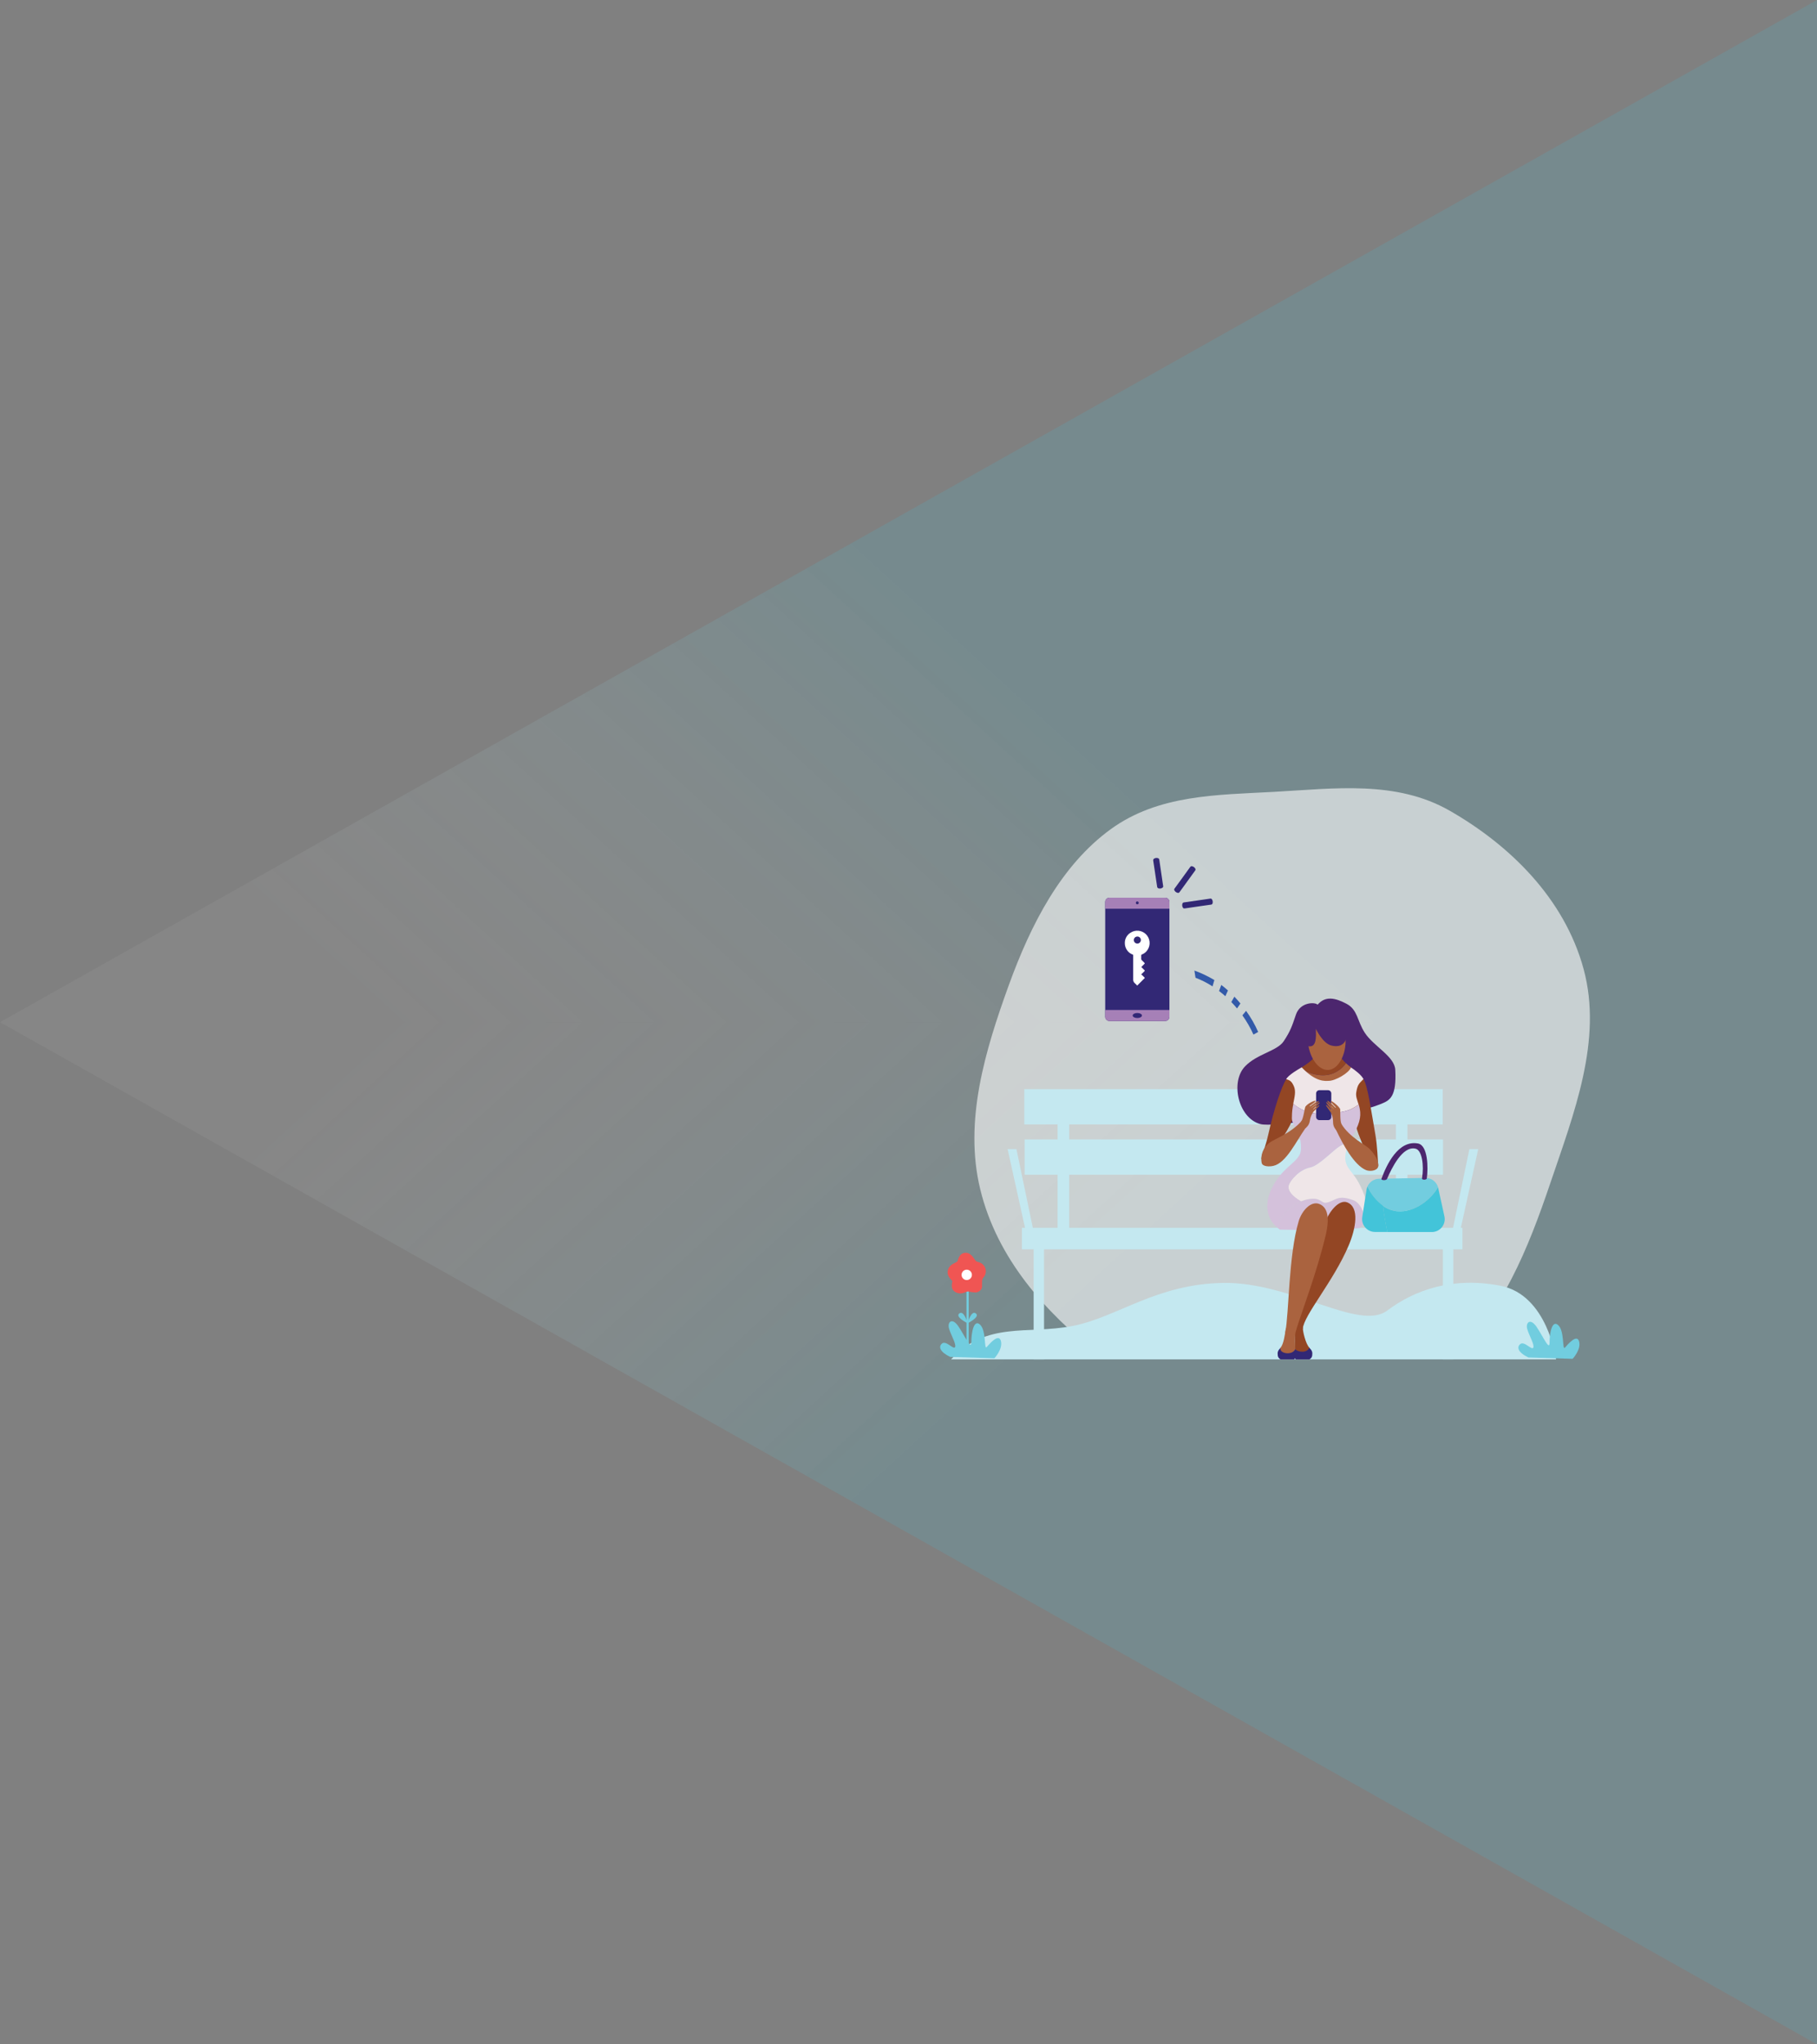 <svg width="800" height="900" viewBox="0 0 800 900" fill="none" xmlns="http://www.w3.org/2000/svg">
<rect x="0" y="0" width="800" height="900" fill="#808080" stroke="none"/>
<path opacity="0.4" fill-rule="evenodd" clip-rule="evenodd" d="M0.011 450L800.01 0V450H0.011Z" fill="url(#paint0_linear)" fill-opacity="0.4"/>
<path opacity="0.4" fill-rule="evenodd" clip-rule="evenodd" d="M0.012 450L800.011 900V450H0.012Z" fill="url(#paint1_linear)" fill-opacity="0.4"/>
<mask id="mask0" mask-type="alpha" maskUnits="userSpaceOnUse" x="414" y="314" width="289" height="284">
<rect x="414.011" y="314" width="288" height="284" fill="#C4C4C4"/>
</mask>
<g mask="url(#mask0)">
<path opacity="0.6" fill-rule="evenodd" clip-rule="evenodd" d="M560.997 348.599C587.514 347.148 614.695 343.385 638.338 356.932C664.404 371.869 688.76 395.261 697.26 426.68C705.702 457.881 692.963 490.204 682.642 520.685C672.822 549.685 661.327 578.5 639.434 597.453C617.128 616.764 589.172 626.25 560.997 625.995C532.982 625.741 506.365 614.163 483.476 596.04C460.333 577.715 439.008 554.184 431.576 523.519C424.315 493.559 433.725 462.519 444.143 433.754C453.898 406.82 467.218 380.944 488.951 365.106C510.021 349.751 535.901 349.972 560.997 348.599Z" fill="white"/>
</g>
<path d="M418.76 598.438H685.112C685.112 598.438 681.373 570.048 660.624 566.033C639.876 562.018 623.15 567.656 610.788 576.951C598.427 586.247 568.65 564.443 538.865 564.784C509.08 565.125 491.852 580.017 472.036 583.781C452.22 587.545 434.31 581.591 418.76 598.438Z" fill="#C4E8F0"/>
<path d="M619.686 491.758H614.592V541.829H619.686V491.758Z" fill="#C4E8F0"/>
<path d="M635.341 501.621H451.108V517.154H635.341V501.621Z" fill="#C4E8F0"/>
<path d="M635.211 479.477H450.979V495.01H635.211V479.477Z" fill="#C4E8F0"/>
<path d="M643.891 540.539H449.94V549.997H643.891V540.539Z" fill="#C4E8F0"/>
<path d="M639.875 549.421H635.293V598.43H639.875V549.421Z" fill="#C4E8F0"/>
<path d="M470.746 492.618H465.652V542.689H470.746V492.618Z" fill="#C4E8F0"/>
<path d="M580.127 442.295C578.967 441.078 572.462 441.094 570.572 446.691C568.853 451.785 568.139 453.935 565.227 458.347C562.315 462.76 553.571 463.855 548.193 469.435C541.55 476.338 545.208 492.22 554.877 494.848C560.603 496.406 595.336 491.263 608.201 485.926C611.875 484.401 614.957 482.924 614.317 470.952C614 465.031 604.883 460.699 600.941 454.729C597.502 449.514 597.859 444.501 592.781 441.865C587.955 439.334 583.567 438.28 580.127 442.295Z" fill="#4C266E"/>
<path d="M592.611 468.057C591.167 470.102 589.153 471.677 586.819 472.583C582.074 474.473 575.966 472.68 572.633 470.149C572.957 472.364 579.624 476.476 584.426 476.468C589.228 476.46 593.844 474.943 594.971 470.02C594.136 469.425 593.347 468.769 592.611 468.057Z" fill="#AA633F"/>
<path d="M586.819 472.591C589.153 471.684 591.167 470.11 592.611 468.064C591.592 467.18 590.733 466.126 590.072 464.95C588.774 459.767 579.576 463.92 578.408 465.712C577.41 467.261 573.403 469.703 572.633 470.19C575.966 472.68 582.074 474.472 586.819 472.591Z" fill="#934624"/>
<path d="M600.325 475.024C602.336 478.642 603.569 488.31 605.548 499.431C606.424 504.428 606.635 510.965 606.814 513.391C604.315 514.161 599.514 503.852 597.137 496.357C596.066 492.901 592.27 487.434 594.85 480.394C595.766 477.944 598.41 475.024 600.325 475.024Z" fill="#934624"/>
<path d="M566.298 475.073C564.156 478.658 561.009 487.864 558.486 499.107C557.375 504.055 555.931 507.786 555.331 510.138C557.667 511.33 564.391 502.254 567.985 495.286C569.607 492.042 572.632 486.072 571.278 478.699C570.799 476.103 568.179 475.413 566.298 475.073Z" fill="#934624"/>
<path d="M598.646 540.596C599.625 539.717 600.416 538.649 600.974 537.457C600.6 533.515 598.921 529.532 595.742 528.356C588.442 525.687 587.809 528.964 583.761 529.508C581.847 529.759 581.433 527.075 576.502 527.886C569.128 529.005 563.313 535.324 562.242 540.328C562.68 540.693 563.102 541.018 563.499 541.326C572.04 541.359 589.472 541.999 598.646 540.596Z" fill="#D4C1DB"/>
<path d="M584.013 490.265C591.637 489.649 593.836 489.325 598.175 486.258C597.567 484.206 596.845 482.754 597.137 480.897C597.745 477.109 598.637 476.882 600.325 475.04C599.4 473.224 596.472 470.985 594.817 469.93C593.957 472.364 587.963 475.835 584.97 475.835C583.696 475.835 579.47 476.647 573.119 469.874C571.797 470.636 567.263 473.207 566.298 475.073C567.709 475.616 568.552 475.681 569.664 478.18C570.653 480.378 569.996 482.9 569.396 485.877C572.438 488.619 577.021 490.825 584.013 490.265Z" fill="#EFE6E8"/>
<path d="M592.294 509.505C592.386 507.164 592.961 504.866 593.981 502.757C592.479 503.196 591.047 503.849 589.731 504.695C587.176 506.212 580.606 513.196 576.98 513.918C572.04 514.891 568.058 519.596 567.417 521.794C566.776 523.992 568.877 526.661 572.795 528.883C573.985 528.395 575.23 528.049 576.502 527.853C581.433 527.099 581.847 529.759 583.761 529.476C587.817 528.932 588.474 525.655 595.742 528.324C598.921 529.5 600.608 533.483 600.973 537.425C603.569 532.233 600.617 525.12 598.159 520.553C595.604 515.849 592.197 514.064 592.294 509.505Z" fill="#EFE6E8"/>
<path d="M567.417 521.794C568.074 519.612 572.04 514.891 576.98 513.918C580.606 513.196 587.176 506.212 589.731 504.695C591.048 503.848 592.479 503.195 593.982 502.757C594.226 502.272 594.497 501.801 594.793 501.345C598.597 495.181 599.327 491.782 598.71 488.286C598.584 487.601 598.418 486.924 598.216 486.258C593.876 489.324 591.678 489.649 584.053 490.265C577.094 490.825 572.478 488.643 569.453 485.877C569.028 487.789 568.813 489.742 568.812 491.701C568.744 492.544 568.863 493.392 569.16 494.184C569.457 494.977 569.926 495.693 570.532 496.284C572.381 498.433 573.549 505.936 572.259 508.232C570.824 510.771 570.199 510.9 566.046 514.818C561.601 519.012 556.564 526.985 558.308 533.937C558.872 536.45 560.28 538.695 562.299 540.296C563.183 536.167 567.303 531.146 572.843 528.883C568.909 526.645 566.744 524.049 567.417 521.794Z" fill="#D4C1DB"/>
<path d="M592.432 457.39C592.757 464.131 589.35 470.823 584.767 471.033C580.184 471.244 576.161 464.917 575.845 458.185C575.528 451.453 579.032 446.829 583.615 446.643C588.198 446.456 592.075 450.69 592.432 457.39Z" fill="#AA633F"/>
<path d="M579.365 452.929C579.365 452.929 582.285 459.361 586.308 460.318C588.904 460.943 591.792 460.578 592.935 456.757C594.655 458.858 593.162 464.617 593.162 464.617C593.162 464.617 598.078 446.205 588.985 443.633C579.892 441.062 572.689 449.928 572.673 454.746C572.657 459.564 576.12 464.942 576.12 464.942C576.12 464.942 573.947 460.27 576.242 460.61C579.681 461.089 579.454 456.547 579.365 452.929Z" fill="#4C266E"/>
<path d="M459.682 548.277H455.099V598.438H459.682V548.277Z" fill="#C4E8F0"/>
<path d="M643.136 540.783H639.697L646.957 505.872H650.842L643.136 540.783Z" fill="#C4E8F0"/>
<path d="M451.352 540.783H454.791L447.523 505.872H443.638L451.352 540.783Z" fill="#C4E8F0"/>
<path d="M573.022 493.526C568.447 498.839 561.05 501.507 559.151 502.927C557.714 503.92 556.602 505.317 555.957 506.941C555.312 508.564 555.162 510.343 555.526 512.052C555.98 513.61 558.916 513.674 560.685 513.245C566.289 511.995 570.848 502.197 574.644 496.843C575.691 495.375 573.841 494.207 573.022 493.526Z" fill="#AA633F"/>
<path d="M614.82 533.166C623.117 534.123 630.426 527.537 633.135 522.621C632.779 521.428 632.041 520.384 631.034 519.651C630.028 518.918 628.808 518.537 627.562 518.565L607.195 518.93C606.113 518.946 605.058 519.27 604.154 519.865C603.25 520.46 602.535 521.301 602.093 522.289C604.226 527.042 608.72 532.468 614.82 533.166Z" fill="#72CDDF"/>
<path d="M635.95 535.445L633.24 523.059C633.24 522.921 633.176 522.784 633.135 522.654C630.426 527.521 623.117 534.123 614.82 533.199C612.691 532.931 610.663 532.134 608.923 530.879C609.207 534.813 610.131 538.625 610.788 542.389H630.369C631.226 542.396 632.073 542.208 632.848 541.841C633.622 541.474 634.303 540.936 634.84 540.268C635.377 539.6 635.756 538.819 635.948 537.984C636.14 537.149 636.141 536.281 635.95 535.445Z" fill="#43C4D9"/>
<path d="M602.093 522.297C601.883 522.765 601.736 523.258 601.655 523.765L599.789 535.762C599.657 536.58 599.705 537.417 599.93 538.214C600.155 539.012 600.552 539.75 601.093 540.378C601.635 541.006 602.306 541.507 603.062 541.848C603.818 542.188 604.639 542.359 605.467 542.348H610.829C610.172 538.584 609.247 534.772 608.963 530.838C605.965 528.641 603.596 525.696 602.093 522.297Z" fill="#43C4D9"/>
<path d="M608.225 518.979C610.521 512.669 615.663 501.8 624.326 503.406C628.722 504.217 628.868 514.153 628.195 518.817C628.106 519.466 625.965 519.563 626.094 518.768C627.051 513.042 626.094 506.342 623.231 505.677C617.496 504.338 612.686 514.372 610.707 518.963C610.358 519.807 607.998 519.636 608.225 518.979Z" fill="#4C266E"/>
<path d="M576.526 593.32C577.735 595.858 571.521 596.71 570.037 593.822C570.037 592.898 570.142 589.199 569.964 586.214C569.915 585.297 572.592 582.386 573.663 584.592C573.476 585.687 574.863 591.754 576.526 593.32Z" fill="#934624"/>
<path d="M590.567 494.734C594.152 500.753 601.347 504.046 602.969 505.766C606.716 509.546 607.236 512.798 606.651 513.983C605.93 515.443 603.115 515.8 601.436 515.11C596.139 512.912 591.216 503.641 588.393 497.719C587.622 496.113 589.642 495.254 590.567 494.734Z" fill="#AA633F"/>
<path d="M593.827 548.237C596.942 540.831 598.694 531.479 593.13 529.313C589.431 527.893 584.84 533.75 583.396 538.503C578.894 553.687 571.546 577.34 569.842 586.271C570.507 587.122 570.232 584.77 573.598 584.997C574.02 578.987 587.184 564.013 593.827 548.237Z" fill="#934624"/>
<path d="M583.631 544.035C585.619 535.778 584.443 531.422 580.833 530.019C577.223 528.615 573.192 532.906 571.781 537.66C567.279 552.844 567.587 577.754 565.884 586.693C566.549 587.544 567.117 585.881 570.475 586.133C573.208 577.227 579.616 560.728 583.631 544.035Z" fill="#AA633F"/>
<path d="M576.51 598.438H570.532C570.428 598.352 570.338 598.251 570.264 598.138C569.615 597.221 569.899 595.38 569.988 593.814C571.683 595.437 575.415 595.721 576.477 593.312C577.726 594.609 577.954 595.242 577.726 596.905C577.655 597.237 577.508 597.547 577.297 597.813C577.086 598.079 576.816 598.293 576.51 598.438Z" fill="#322875"/>
<path d="M563.824 598.438H569.802C569.901 598.348 569.991 598.247 570.069 598.138C570.71 597.221 570.434 595.38 570.337 593.814C568.642 595.437 564.91 595.721 563.848 593.312C562.599 594.609 562.372 595.242 562.599 596.905C562.671 597.237 562.82 597.549 563.032 597.814C563.245 598.08 563.515 598.294 563.824 598.438Z" fill="#322875"/>
<path d="M563.815 593.312C563.004 595.997 569.242 596.897 570.305 593.823C570.256 593.012 569.721 588.542 570.686 585.395C570.953 584.519 566.857 582.743 566.103 585.063C565.665 587.812 565.219 591.527 563.815 593.312Z" fill="#AA633F"/>
<path d="M584.702 479.939H580.914C580.112 479.939 579.462 480.59 579.462 481.391V491.677C579.462 492.478 580.112 493.128 580.914 493.128H584.702C585.504 493.128 586.154 492.478 586.154 491.677V481.391C586.154 480.59 585.504 479.939 584.702 479.939Z" fill="#322875"/>
<path d="M589.999 488.237C589.683 487.102 586.381 484.538 585.943 484.717C585.375 485.017 588.377 487.41 588.141 487.661C587.906 487.913 584.897 484.027 584.378 484.717C584.199 484.96 587.452 488.253 587.241 488.245C587.241 488.245 584.305 485.001 583.996 485.163C583.396 485.301 586.503 488.651 586.381 488.805C586.26 488.959 584.232 486.177 583.834 486.485C583.648 486.688 584.856 488.107 586.195 490.119C587.241 490.435 589.82 489.519 589.999 488.237Z" fill="#AA633F"/>
<path d="M590.656 494.889C589.885 493.266 590.234 488.975 590.007 488.237C588.936 487.296 586.827 488.886 586.154 490.119C587.776 494.11 585.886 494.564 588.352 497.606C589.265 496.834 590.044 495.916 590.656 494.889Z" fill="#AA633F"/>
<path d="M574.725 487.288C575.463 485.909 578.781 484.352 579.211 484.612C579.698 484.993 576.412 486.785 576.615 487.045C576.818 487.305 580.33 484.101 580.671 484.855C580.801 485.123 577.142 487.734 577.345 487.759C577.345 487.799 580.687 485.179 580.987 485.325C581.547 485.561 578.018 488.245 578.108 488.416C578.197 488.586 580.598 486.258 580.93 486.631C581.076 486.85 579.625 488.002 578.018 489.689C576.948 489.9 574.685 488.554 574.725 487.288Z" fill="#AA633F"/>
<path d="M572.908 493.68C573.938 492.261 574.376 488.002 574.725 487.296C575.942 486.55 577.686 488.278 578.14 489.608C575.853 493.266 577.662 494.191 574.709 496.762C573.942 495.842 573.333 494.801 572.908 493.68Z" fill="#AA633F"/>
<path d="M672.929 597.599L692.396 598.199C692.396 598.199 696.184 594.216 695.268 590.623C694.351 587.03 690.296 591.815 689.03 593.259C687.765 594.703 688.909 586.056 686.11 583.42C683.312 580.784 682.233 587.062 682.257 591.029C682.282 594.995 679.361 588.319 676.579 584.199C673.797 580.078 671.656 582.236 672.402 585.01C673.148 587.784 675.752 592.042 675.079 593.3C674.405 594.557 671.169 590.29 669.401 591.677C667.633 593.064 668.403 595.449 672.929 597.599Z" fill="#71CDDF"/>
<path d="M418.347 597.353L437.814 597.953C437.814 597.953 441.602 593.962 440.685 590.377C439.769 586.792 435.713 591.569 434.448 593.005C433.182 594.441 434.326 585.81 431.528 583.166C428.729 580.521 427.651 586.816 427.675 590.782C427.699 594.749 424.779 588.073 421.997 583.953C419.215 579.832 417.073 581.982 417.82 584.764C418.566 587.546 421.17 591.788 420.496 593.045C419.823 594.303 416.587 590.036 414.818 591.423C413.05 592.81 413.821 595.195 418.347 597.353Z" fill="#71CDDF"/>
<path d="M426.255 568.12H425.777V596.501H426.255V568.12Z" fill="#71CDDF" stroke="#71CDDF" stroke-width="0.5" stroke-miterlimit="10"/>
<path d="M426.02 582.549C426.02 582.549 424.471 576.661 422.394 578.21C420.318 579.759 426.02 582.549 426.02 582.549Z" fill="#71CDDF"/>
<path d="M426.02 582.549C426.02 582.549 427.561 576.661 429.638 578.21C431.714 579.759 426.02 582.549 426.02 582.549Z" fill="#71CDDF"/>
<path d="M426.45 568.549C427.457 568.815 428.491 568.96 429.532 568.979C430.538 568.979 432.355 568.079 432.387 566.343C432.42 564.607 432.209 563.099 433.004 562.393C433.603 561.724 433.967 560.877 434.039 559.982C434.11 559.087 433.886 558.193 433.401 557.437C432.095 555.515 430.538 555.734 429.784 555.231C429.029 554.728 427.902 551.516 425.185 551.516C422.467 551.516 421.891 554.306 421.599 555.141C421.307 555.977 418.014 556.261 417.333 559.197C416.651 562.133 419.32 563.537 419.32 564.064C419.32 564.591 418.128 567.609 420.877 568.931C423.627 570.253 425.095 568.412 426.45 568.549Z" fill="#F05553"/>
<path d="M425.639 563.52C426.898 563.52 427.918 562.5 427.918 561.241C427.918 559.982 426.898 558.962 425.639 558.962C424.38 558.962 423.36 559.982 423.36 561.241C423.36 562.5 424.38 563.52 425.639 563.52Z" fill="white"/>
<path d="M551.876 455.468L553.952 454.292C552.51 451.02 550.727 447.909 548.631 445.012L547.009 446.991C548.913 449.645 550.544 452.485 551.876 455.468Z" fill="#335AA9"/>
<path d="M544.648 443.958L546.141 441.768C545.281 440.73 544.389 439.716 543.472 438.767L542.142 441.135C543.002 442.027 543.845 442.976 544.648 443.958ZM539.506 438.564L540.658 436.041C539.7 435.182 538.711 434.354 537.713 433.608L536.732 436.277C537.673 436.982 538.605 437.753 539.506 438.564Z" fill="#335AA9"/>
<path d="M533.86 434.241L534.671 431.442C531.875 429.78 528.928 428.384 525.871 427.273L526.365 430.436C528.99 431.438 531.502 432.713 533.86 434.241Z" fill="#335AA9"/>
<path d="M514.88 397.156V447.543C514.897 448.038 514.719 448.52 514.383 448.885C514.048 449.249 513.582 449.467 513.087 449.49H488.396C487.92 449.469 487.47 449.268 487.137 448.928C486.804 448.587 486.614 448.133 486.604 447.657V397.156C486.584 396.659 486.761 396.175 487.097 395.809C487.433 395.442 487.9 395.224 488.396 395.201H513.087C513.584 395.224 514.051 395.442 514.386 395.809C514.722 396.175 514.9 396.659 514.88 397.156Z" fill="#322875"/>
<path d="M514.88 397.156V400.059H486.604V397.156C486.584 396.659 486.761 396.175 487.097 395.809C487.433 395.442 487.9 395.224 488.396 395.201H513.087C513.584 395.224 514.051 395.442 514.386 395.809C514.722 396.175 514.9 396.659 514.88 397.156Z" fill="#A680B7"/>
<path d="M514.88 444.631V447.543C514.897 448.038 514.719 448.521 514.383 448.885C514.048 449.249 513.582 449.467 513.087 449.49H488.396C487.901 449.469 487.434 449.252 487.098 448.887C486.761 448.522 486.584 448.039 486.604 447.543V444.631H514.88Z" fill="#A680B7"/>
<path d="M500.742 448.168C501.871 448.168 502.786 447.674 502.786 447.065C502.786 446.455 501.871 445.961 500.742 445.961C499.613 445.961 498.698 446.455 498.698 447.065C498.698 447.674 499.613 448.168 500.742 448.168Z" fill="#322875"/>
<path d="M501.374 397.52C501.363 397.644 501.316 397.763 501.239 397.86C501.162 397.958 501.058 398.031 500.94 398.071C500.822 398.111 500.695 398.115 500.574 398.084C500.454 398.052 500.345 397.986 500.262 397.894C500.178 397.802 500.123 397.687 500.103 397.564C500.084 397.441 500.101 397.315 500.151 397.201C500.202 397.088 500.285 396.991 500.39 396.924C500.495 396.857 500.617 396.822 500.742 396.823C500.918 396.833 501.082 396.912 501.2 397.043C501.319 397.173 501.381 397.344 501.374 397.52Z" fill="#322875"/>
<path d="M520.606 386.416L523.981 381.744C524.281 381.33 524.492 381.233 524.97 381.379C525.238 381.45 525.489 381.574 525.709 381.742C525.929 381.91 526.113 382.121 526.252 382.36C526.342 382.496 526.385 382.657 526.375 382.82C526.365 382.983 526.302 383.137 526.195 383.261C523.908 386.408 521.628 389.558 519.357 392.71C519.271 392.86 519.136 392.975 518.975 393.037C518.814 393.099 518.637 393.104 518.473 393.051C518.177 392.981 517.899 392.849 517.659 392.663C517.418 392.476 517.22 392.241 517.078 391.972C517.001 391.848 516.966 391.702 516.978 391.556C516.99 391.41 517.047 391.272 517.143 391.161C518.303 389.604 519.43 388.006 520.606 386.416Z" fill="#322875"/>
<path d="M521.052 399.873C520.763 399.565 520.577 399.174 520.52 398.755C520.463 398.337 520.539 397.91 520.736 397.537C520.87 397.396 521.047 397.304 521.239 397.277C524.651 396.774 528.063 396.282 531.476 395.801C531.93 395.728 532.392 395.687 532.838 395.598C532.999 395.562 533.166 395.582 533.314 395.654C533.461 395.726 533.58 395.847 533.649 395.995C533.798 396.243 533.894 396.518 533.933 396.804C533.972 397.089 533.953 397.38 533.877 397.658C533.846 397.818 533.763 397.963 533.642 398.07C533.52 398.177 533.365 398.241 533.203 398.25C531.175 398.526 529.148 398.826 527.12 399.118C525.278 399.386 523.437 399.654 521.596 399.929C521.414 399.925 521.232 399.906 521.052 399.873Z" fill="#322875"/>
<path d="M507.839 378.248C508.138 377.96 508.52 377.774 508.93 377.715C509.341 377.657 509.76 377.73 510.127 377.923C510.285 378.067 510.389 378.263 510.419 378.475C510.959 382.163 511.5 385.851 512.041 389.539C512.05 389.684 512.072 389.828 512.106 389.969C512.163 390.14 512.154 390.327 512.081 390.492C512.007 390.657 511.874 390.789 511.708 390.861C511.441 391.037 511.133 391.142 510.814 391.167C510.495 391.193 510.175 391.138 509.883 391.007C509.787 390.953 509.703 390.88 509.636 390.792C509.569 390.704 509.521 390.603 509.494 390.496C508.894 386.581 508.307 382.666 507.734 378.751C507.745 378.579 507.78 378.41 507.839 378.248Z" fill="#322875"/>
<path d="M502.502 425.724L503.8 427.013C504.124 427.33 504.124 427.33 503.8 427.646L502.437 429C502.574 429.072 502.705 429.156 502.826 429.252C503.199 429.609 503.564 429.99 503.938 430.355C504.035 430.444 504.092 430.525 503.938 430.647L500.693 433.892C500.378 433.532 500.039 433.193 499.679 432.878C499.412 432.666 499.203 432.389 499.072 432.074C498.942 431.759 498.894 431.416 498.933 431.077C498.933 427.597 498.933 424.109 498.933 420.621C498.946 420.533 498.926 420.442 498.876 420.368C498.827 420.293 498.752 420.239 498.665 420.216C497.71 419.86 496.882 419.228 496.289 418.399C495.575 417.434 495.207 416.257 495.242 415.057C495.246 414.179 495.47 413.316 495.896 412.547C496.321 411.779 496.933 411.13 497.676 410.661C498.716 409.953 499.97 409.629 501.223 409.743C502.477 409.856 503.651 410.402 504.547 411.285C505.443 412.169 506.005 413.336 506.136 414.587C506.268 415.839 505.961 417.097 505.268 418.148C504.665 419.094 503.771 419.82 502.721 420.216C502.639 420.237 502.567 420.287 502.519 420.358C502.471 420.428 502.451 420.513 502.461 420.597C502.461 421.141 502.461 421.684 502.461 422.219C502.471 422.37 502.531 422.513 502.632 422.625C503.037 423.055 503.443 423.477 503.889 423.89C504.059 424.044 504.051 424.158 503.889 424.32C503.443 424.774 502.989 425.237 502.502 425.724ZM500.774 412.283C500.466 412.28 500.164 412.368 499.906 412.536C499.648 412.705 499.446 412.946 499.325 413.229C499.205 413.513 499.171 413.826 499.228 414.128C499.284 414.431 499.43 414.71 499.645 414.93C499.861 415.15 500.137 415.301 500.438 415.365C500.74 415.428 501.053 415.4 501.339 415.285C501.625 415.17 501.87 414.973 502.044 414.719C502.218 414.465 502.312 414.165 502.315 413.857C502.32 413.652 502.283 413.448 502.207 413.257C502.132 413.066 502.019 412.892 501.876 412.746C501.732 412.599 501.561 412.483 501.372 412.403C501.182 412.324 500.979 412.283 500.774 412.283Z" fill="white"/>
<defs>
<linearGradient id="paint0_linear" x1="400.01" y1="0" x2="71.195" y2="359.195" gradientUnits="userSpaceOnUse">
<stop offset="0.391" stop-color="#43C4D9"/>
<stop offset="1" stop-color="white" stop-opacity="0.32"/>
</linearGradient>
<linearGradient id="paint1_linear" x1="400.011" y1="900" x2="71.195" y2="540.805" gradientUnits="userSpaceOnUse">
<stop offset="0.391" stop-color="#43C4D9"/>
<stop offset="1" stop-color="white" stop-opacity="0.32"/>
</linearGradient>
</defs>
</svg>
